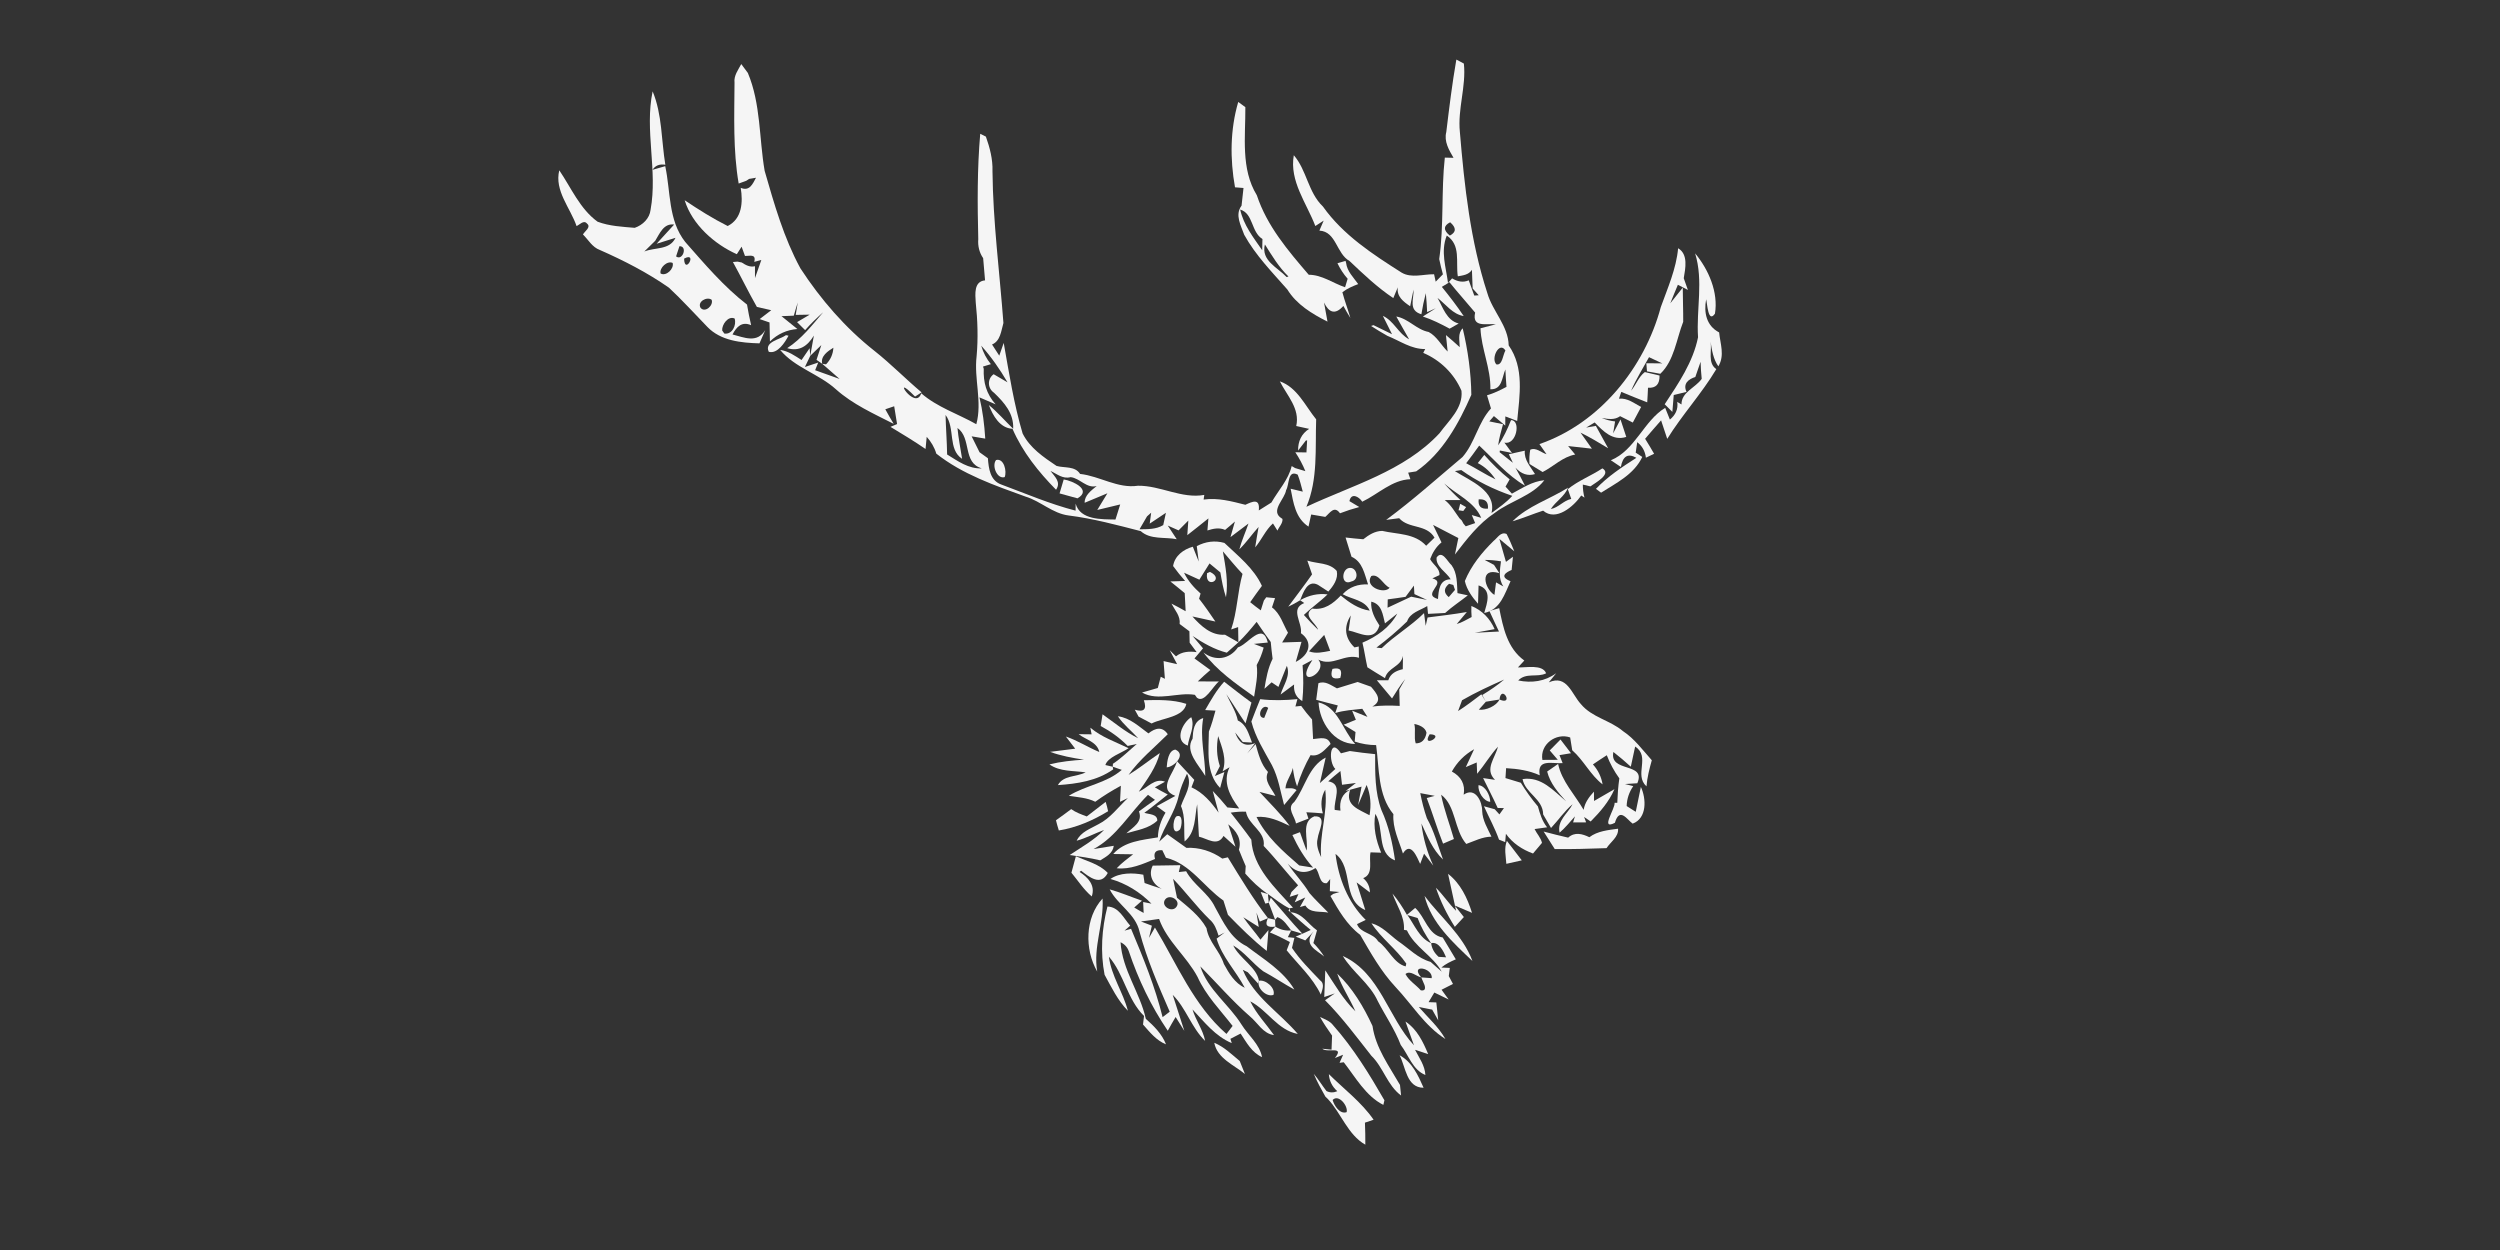 <?xml version="1.0" encoding="UTF-8" ?>
<!DOCTYPE svg PUBLIC "-//W3C//DTD SVG 1.1//EN" "http://www.w3.org/Graphics/SVG/1.1/DTD/svg11.dtd">
<svg width="512pt" height="256pt" viewBox="0 0 512 256" version="1.1" xmlns="http://www.w3.org/2000/svg">
<rect x="0" y="0" width="512" height="256" fill="#333333" stroke="none"/>
<g id="#ffffffff">
<path fill="#ffffff" opacity="0.95" d=" M 150.43 16.93 C 150.26 15.48 151.18 14.32 151.81 13.12 C 152.15 13.58 152.82 14.49 153.16 14.94 C 155.83 21.29 155.45 28.34 156.60 34.99 C 158.56 41.79 160.52 48.71 163.92 54.95 C 168.07 61.31 173.11 67.15 179.09 71.86 C 182.46 74.52 185.45 77.60 188.74 80.36 L 187.40 81.22 C 182.16 75.82 187.44 84.35 188.67 80.55 C 191.98 83.42 196.19 84.75 199.95 86.88 C 201.20 82.27 199.45 77.61 200.01 72.96 C 200.34 69.29 200.22 65.61 199.83 61.95 C 199.73 60.24 199.41 57.63 201.74 57.42 C 201.62 55.90 201.50 54.38 201.35 52.87 C 200.55 51.72 200.24 50.36 200.35 48.98 C 200.17 41.79 200.13 34.57 200.75 27.40 C 201.04 27.55 201.62 27.84 201.91 27.98 C 202.72 30.26 203.34 32.62 203.26 35.06 C 203.36 45.47 204.73 55.79 205.50 66.15 C 205.04 67.73 204.90 69.84 203.17 70.55 C 203.54 71.12 204.28 72.26 204.65 72.84 C 204.88 72.18 205.33 70.88 205.56 70.23 C 206.67 76.44 207.63 82.71 209.43 88.77 C 210.91 91.74 213.71 93.62 216.38 95.42 C 217.99 95.89 220.15 95.39 221.20 97.06 C 225.25 97.51 228.91 100.10 233.05 99.48 C 237.66 99.42 242.01 102.19 246.64 101.36 L 246.50 102.31 C 249.42 101.90 252.24 102.67 255.05 103.38 C 256.43 102.75 258.08 101.91 257.80 104.54 C 258.45 104.14 259.74 103.33 260.38 102.92 C 261.79 100.45 263.86 98.27 264.54 95.45 L 265.24 95.86 C 265.76 96.02 266.81 96.33 267.34 96.49 C 266.78 95.13 266.09 93.84 265.28 92.62 C 265.85 92.63 266.99 92.65 267.56 92.66 C 267.60 92.04 267.66 90.80 267.70 90.18 L 267.43 90.23 C 267.03 90.74 266.25 91.76 265.85 92.28 C 265.82 90.38 266.54 88.83 268.11 87.83 C 267.45 87.69 266.13 87.40 265.47 87.25 C 266.27 83.67 263.59 81.05 262.11 78.10 C 265.68 79.34 267.31 83.13 269.55 85.88 C 269.34 91.86 269.94 98.18 267.55 103.79 C 276.90 99.39 287.54 96.53 294.80 88.74 C 296.71 86.12 299.68 83.58 299.31 80.03 C 297.81 76.52 294.98 73.76 291.48 72.27 L 291.88 71.48 C 289.03 71.53 286.68 69.79 284.14 68.78 C 283.00 68.14 281.89 67.47 280.80 66.76 L 281.29 66.59 C 282.24 67.06 284.14 67.99 285.09 68.45 C 284.62 67.51 283.68 65.63 283.21 64.69 C 285.48 65.72 286.39 68.34 288.59 69.49 C 287.73 67.92 286.80 66.40 285.96 64.82 C 288.48 65.27 290.10 67.52 292.59 67.99 C 294.26 68.87 295.16 70.71 296.48 72.00 C 296.39 71.16 296.22 69.47 296.13 68.62 C 297.09 69.42 298.02 70.25 298.95 71.10 C 298.94 69.77 298.49 68.29 299.56 67.24 C 300.62 71.69 301.27 76.29 301.33 80.86 C 298.76 86.72 295.42 92.83 290.03 96.54 C 289.62 96.60 288.80 96.74 288.39 96.80 C 288.50 97.14 288.73 97.81 288.85 98.14 C 285.11 98.27 282.25 101.19 278.99 102.75 C 278.29 101.68 276.73 100.84 276.36 102.63 C 277.03 103.03 277.70 103.44 278.38 103.84 C 277.04 104.20 275.72 104.62 274.43 105.12 C 273.25 103.45 272.34 105.09 271.42 105.86 C 270.45 105.70 269.49 105.53 268.53 105.37 C 268.39 105.99 268.12 107.23 267.98 107.85 C 265.28 106.08 264.89 102.97 264.32 100.09 C 264.94 100.24 266.19 100.54 266.81 100.69 C 266.48 99.52 266.22 98.34 265.77 97.21 C 263.67 96.13 264.09 99.25 263.39 100.39 C 263.13 102.15 260.40 104.36 262.10 105.88 L 262.65 106.28 C 262.74 107.18 261.95 107.88 261.62 108.67 C 261.39 108.30 260.93 107.57 260.70 107.20 C 259.20 108.52 258.37 110.57 257.06 112.10 C 257.26 110.70 257.53 109.31 257.76 107.92 C 256.40 109.41 255.27 111.09 253.82 112.50 C 254.30 110.69 255.09 108.99 255.69 107.22 C 254.77 107.91 252.92 109.30 252.00 110.00 C 252.23 109.20 252.68 107.61 252.91 106.81 C 252.25 107.40 251.58 107.97 250.90 108.52 C 249.68 107.99 248.47 108.26 247.28 108.64 C 247.33 108.02 247.43 106.79 247.48 106.17 C 246.04 107.31 244.62 108.48 243.16 109.60 L 243.37 106.61 C 242.87 107.12 241.87 108.12 241.37 108.62 L 239.16 107.64 C 239.62 108.33 240.53 109.73 240.99 110.43 C 238.55 109.94 235.62 110.57 233.63 108.78 C 228.75 107.52 223.87 106.20 218.86 105.57 C 215.57 105.16 213.13 102.64 210.02 101.70 C 203.66 99.39 197.13 97.15 191.75 92.90 C 191.38 91.61 190.68 90.46 189.79 89.46 C 189.73 90.08 189.61 91.32 189.55 91.95 C 187.21 90.34 184.79 88.89 182.37 87.42 C 182.71 87.28 183.39 86.99 183.72 86.85 C 183.51 85.63 183.32 84.42 183.13 83.20 C 182.68 83.35 181.77 83.66 181.31 83.82 C 181.86 84.83 182.43 85.82 183.03 86.81 C 178.94 84.72 174.66 82.82 171.20 79.73 C 167.72 76.57 162.81 75.32 159.77 71.66 C 161.43 71.88 162.78 72.86 164.16 73.73 C 164.57 73.13 165.40 71.92 165.81 71.31 L 165.94 72.87 C 165.58 73.64 165.21 74.40 164.85 75.16 C 165.53 74.94 166.89 74.48 167.57 74.25 L 166.94 75.82 C 168.19 76.27 170.70 77.16 171.95 77.61 C 171.06 76.83 169.28 75.28 168.39 74.50 L 169.17 74.62 C 170.09 73.69 170.60 72.55 170.68 71.21 C 169.55 71.90 168.00 72.95 168.39 74.50 C 168.10 74.30 167.51 73.90 167.22 73.70 C 167.56 72.69 167.89 71.68 168.21 70.67 C 167.64 71.22 166.51 72.32 165.94 72.87 C 166.13 71.84 166.49 69.77 166.68 68.73 C 165.39 70.87 163.69 72.05 161.22 71.30 C 164.18 69.39 166.33 66.59 168.58 63.95 C 167.29 65.11 166.03 66.30 164.89 67.61 C 164.34 67.06 163.79 66.52 163.24 65.97 L 165.83 64.44 C 165.11 64.45 163.68 64.47 162.96 64.49 L 163.38 61.95 C 163.09 62.84 162.82 63.74 162.57 64.65 C 161.94 64.68 160.68 64.73 160.05 64.75 C 161.13 65.62 162.21 66.50 163.30 67.38 C 161.14 67.55 159.27 68.39 157.68 69.93 C 157.64 68.63 157.61 67.34 157.60 66.04 C 157.09 65.87 156.08 65.52 155.58 65.35 C 156.17 64.89 157.36 63.98 157.95 63.53 C 157.22 63.36 155.74 63.03 155.01 62.86 C 153.29 59.84 151.78 56.71 150.10 53.66 L 151.05 53.58 L 151.91 53.76 C 152.72 54.29 153.59 54.78 154.62 54.52 L 154.62 56.96 C 154.94 56.03 155.59 54.17 155.92 53.24 L 154.47 53.63 C 154.92 51.89 153.46 52.47 152.57 52.41 C 152.34 51.78 152.11 51.15 151.88 50.52 C 151.64 50.91 151.14 51.67 150.90 52.06 C 146.37 50.04 141.77 46.04 140.22 41.01 C 143.06 42.92 145.97 44.75 149.03 46.29 C 151.99 44.80 152.18 41.39 151.70 38.47 C 153.54 39.24 154.16 37.63 154.83 36.40 C 154.47 36.46 153.77 36.58 153.42 36.64 L 152.84 37.02 C 152.45 37.16 151.67 37.44 151.28 37.59 C 150.11 30.77 150.39 23.82 150.43 16.93 M 200.95 70.79 C 201.35 72.18 202.01 73.44 202.93 74.58 C 202.53 74.70 201.72 74.95 201.32 75.07 L 201.47 75.53 C 201.36 78.27 201.98 80.66 203.91 82.81 C 203.08 82.45 201.42 81.73 200.59 81.38 C 201.26 84.15 201.60 86.98 201.78 89.83 C 201.08 89.71 199.69 89.48 198.99 89.36 C 199.54 90.44 200.08 91.52 200.61 92.62 C 201.04 92.93 201.89 93.54 202.32 93.85 C 202.48 95.95 202.77 98.43 205.09 99.24 C 210.12 101.11 215.07 103.24 220.28 104.58 C 220.28 104.22 220.29 103.50 220.29 103.15 C 221.24 106.53 225.63 106.34 228.45 106.40 C 228.69 105.63 229.17 104.08 229.42 103.31 C 228.24 103.59 225.90 104.16 224.72 104.44 L 226.80 101.02 C 225.64 101.51 223.30 102.49 222.14 102.97 C 222.08 101.44 223.55 100.41 224.61 99.53 C 222.56 100.12 221.16 97.91 219.26 97.72 C 217.64 98.15 216.46 97.05 215.14 96.45 C 216.03 97.65 217.35 98.71 216.28 100.30 C 212.69 96.65 209.41 92.56 207.36 87.82 C 204.75 87.67 203.33 85.10 202.52 82.95 C 204.31 84.43 205.83 86.20 207.50 87.82 C 207.65 84.67 205.68 82.46 203.58 80.44 C 202.23 79.52 202.17 77.59 203.50 76.64 C 204.21 77.06 205.63 77.89 206.34 78.30 C 204.78 75.64 203.01 73.09 200.95 70.79 M 193.65 84.98 C 193.71 87.68 193.93 90.38 193.97 93.08 C 196.17 94.43 198.36 96.06 201.09 95.92 C 197.08 94.81 199.04 89.74 196.09 87.65 C 196.28 89.78 196.72 91.86 197.04 93.97 C 194.06 92.00 195.68 87.68 193.65 84.98 M 201.23 96.19 C 201.90 96.90 201.90 96.90 201.23 96.19 M 234.91 105.75 C 234.52 106.41 233.76 107.74 233.37 108.40 C 235.03 108.37 236.76 108.44 238.23 107.54 C 238.37 106.91 238.65 105.65 238.78 105.02 C 237.67 105.76 236.56 106.50 235.46 107.24 L 235.76 105.00 C 235.54 105.18 235.12 105.56 234.91 105.75 Z" />
<path fill="#ffffff" opacity="0.95" d=" M 298.26 12.20 L 299.80 13.02 C 300.30 17.70 298.50 22.30 298.98 27.01 C 299.91 38.12 301.13 49.35 304.60 60.01 C 305.67 63.76 308.89 66.71 308.98 70.74 C 312.20 75.35 311.22 80.98 310.72 86.21 C 310.11 85.98 308.90 85.52 308.29 85.28 L 308.28 87.16 C 307.70 86.68 306.53 85.70 305.95 85.21 C 305.72 85.48 305.25 86.03 305.01 86.30 C 305.71 86.45 307.12 86.74 307.82 86.88 C 307.45 88.31 307.00 89.73 306.82 91.20 C 307.94 89.61 308.73 87.84 309.46 86.04 C 311.56 86.06 310.56 91.27 308.09 90.64 L 309.65 92.76 C 309.03 92.64 307.79 92.38 307.17 92.26 L 307.12 92.61 C 308.03 93.31 308.94 94.04 309.84 94.78 C 309.63 94.34 309.21 93.46 309.01 93.02 L 312.28 92.30 C 312.10 94.19 313.46 95.59 314.37 97.09 C 312.90 97.54 311.56 97.09 310.36 95.77 C 311.05 96.98 311.69 98.21 312.31 99.46 C 308.71 97.36 305.98 94.08 302.94 91.26 C 302.07 92.48 301.19 93.69 300.27 94.87 C 302.30 95.92 304.22 97.18 306.27 98.17 C 305.35 96.78 304.15 95.60 302.65 94.84 C 303.09 94.29 303.53 93.73 303.98 93.17 C 305.58 94.97 307.29 96.67 309.18 98.17 L 308.33 99.66 C 308.66 100.02 309.31 100.74 309.64 101.10 C 311.76 99.97 313.80 98.58 316.28 98.35 C 313.82 101.57 309.37 102.56 306.16 105.02 C 302.81 107.23 300.39 110.43 297.97 113.56 C 298.15 112.72 298.49 111.03 298.67 110.19 C 297.37 109.52 294.79 108.17 293.49 107.50 L 295.22 111.08 C 294.11 111.98 293.38 113.20 292.89 114.51 C 293.44 115.60 294.93 116.41 294.80 117.78 C 294.44 117.95 293.71 118.28 293.35 118.45 C 296.53 119.33 291.01 121.71 294.50 122.68 C 294.64 120.91 294.76 118.66 297.10 118.64 C 296.26 117.18 293.98 116.05 294.22 114.17 C 295.37 112.57 296.42 115.01 297.28 115.75 C 298.48 117.41 298.37 119.54 298.49 121.47 L 300.61 121.93 C 299.07 123.15 297.42 124.22 295.96 125.54 C 295.09 125.59 293.34 125.67 292.46 125.72 C 292.42 125.32 292.34 124.52 292.30 124.12 C 290.83 125.02 288.78 125.46 288.17 127.27 C 286.19 129.19 284.09 130.97 281.89 132.63 C 282.16 132.65 282.70 132.71 282.97 132.74 C 285.68 130.12 288.97 128.22 291.64 125.57 C 291.73 126.22 291.90 127.52 291.98 128.17 L 292.37 126.46 C 295.06 126.12 297.74 125.80 300.41 125.34 C 299.71 126.15 299.02 126.97 298.34 127.80 C 299.43 127.50 300.38 126.87 301.39 126.37 C 301.32 125.61 301.32 124.85 301.34 124.10 C 303.57 125.02 305.15 126.68 306.10 128.85 C 304.74 129.09 303.38 129.34 302.03 129.59 C 303.68 129.52 305.34 129.42 306.99 129.34 C 306.34 127.93 305.66 126.54 305.03 125.13 L 307.04 124.55 C 307.84 128.53 308.67 132.74 312.18 135.28 C 311.86 135.63 311.20 136.33 310.88 136.68 C 312.62 136.76 315.89 136.00 316.65 137.89 C 314.87 138.81 312.53 137.68 310.93 139.36 C 313.70 139.93 316.42 139.56 318.71 137.87 L 317.19 139.75 C 320.93 138.08 321.87 142.15 323.77 144.20 C 326.02 146.93 329.75 147.50 332.39 149.74 C 334.75 151.30 336.42 153.61 338.29 155.70 C 337.80 157.45 337.34 159.23 337.20 161.05 C 334.58 158.66 338.09 155.01 334.88 152.89 C 334.65 153.92 334.21 155.99 333.99 157.02 C 332.83 155.96 331.64 154.96 330.42 154.00 C 329.51 158.32 337.23 156.02 335.32 160.41 C 334.69 160.45 333.42 160.53 332.79 160.57 C 333.21 160.68 334.06 160.89 334.49 161.00 C 333.65 162.22 333.18 163.60 333.14 165.08 C 333.76 165.47 334.38 165.86 335.00 166.26 C 335.26 164.98 335.79 162.43 336.05 161.16 C 337.17 163.55 337.34 167.59 334.37 168.68 C 333.25 167.90 331.71 165.19 330.73 168.51 C 327.61 170.11 330.82 165.63 330.67 164.42 L 331.22 164.42 C 331.28 162.75 331.40 161.07 331.64 159.41 C 330.58 157.95 329.72 156.35 329.07 154.67 C 328.11 155.28 327.17 155.91 326.23 156.55 C 327.29 157.73 327.95 159.09 328.21 160.64 C 325.71 158.72 324.36 155.73 321.99 153.65 C 321.89 153.00 321.67 151.68 321.57 151.03 C 318.68 150.01 315.34 152.45 315.88 155.63 C 316.67 155.62 318.25 155.62 319.04 155.61 L 317.39 153.69 C 318.12 152.94 318.85 152.19 319.59 151.45 C 320.12 152.15 321.20 153.56 321.74 154.26 C 321.15 154.36 319.97 154.56 319.38 154.65 L 320.03 156.29 C 317.95 156.46 314.72 155.29 315.34 158.78 C 313.16 157.79 310.81 157.45 308.45 157.32 C 308.42 157.83 308.35 158.85 308.32 159.35 C 309.37 159.66 310.42 159.98 311.47 160.31 C 312.51 162.01 313.67 163.63 314.96 165.15 C 315.39 166.66 315.82 168.18 316.85 169.43 C 316.21 169.52 314.92 169.70 314.28 169.79 C 314.74 170.75 315.56 171.56 315.80 172.62 C 315.34 173.17 314.42 174.26 313.96 174.80 C 311.75 173.99 309.79 172.70 308.41 170.76 L 308.26 172.46 C 307.95 172.34 307.32 172.09 307.00 171.96 C 306.15 169.60 304.94 167.40 303.91 165.12 L 306.12 165.73 L 307.08 166.79 C 307.38 166.35 307.70 165.92 308.01 165.49 L 306.73 165.48 C 305.79 163.40 304.72 161.39 303.74 159.35 L 306.18 159.71 C 303.95 157.55 306.24 155.22 306.78 152.92 C 305.20 154.65 304.02 156.68 302.52 158.47 L 302.43 156.15 C 301.87 156.38 300.76 156.86 300.20 157.10 L 301.90 153.44 C 299.94 154.55 298.42 156.08 297.34 158.01 C 299.22 159.02 300.13 160.61 299.76 162.75 C 302.16 161.07 303.58 164.23 303.55 166.10 C 303.62 168.01 304.66 169.67 305.45 171.35 C 303.60 171.37 301.99 172.24 300.29 172.84 C 297.76 169.92 298.22 165.06 295.14 162.75 C 295.74 165.85 296.91 168.80 297.76 171.83 C 297.02 172.15 296.28 172.47 295.54 172.78 C 294.33 169.71 293.38 166.53 292.20 163.44 C 292.61 163.33 293.43 163.10 293.84 162.99 C 293.10 162.85 291.61 162.57 290.87 162.43 C 291.20 164.16 291.64 165.88 292.22 167.56 C 293.71 170.21 294.48 173.19 295.53 176.03 C 293.38 174.00 292.31 171.26 291.10 168.64 C 291.45 171.62 292.28 174.54 293.53 177.27 C 293.06 176.66 292.12 175.44 291.65 174.83 C 291.45 175.35 291.05 176.40 290.85 176.93 C 290.25 175.68 288.95 172.15 287.32 174.80 C 286.50 172.16 285.17 169.58 285.37 166.74 C 282.14 162.84 282.49 157.36 281.83 152.60 C 280.33 152.59 278.86 152.35 277.44 151.87 C 277.48 151.38 277.57 150.41 277.61 149.92 C 277.00 149.54 275.79 148.79 275.18 148.42 C 275.81 148.17 277.06 147.66 277.68 147.41 L 276.91 145.54 C 277.70 145.86 279.27 146.50 280.06 146.82 C 279.79 146.40 279.26 145.57 279.00 145.16 C 277.14 145.38 275.26 145.46 273.46 146.03 L 273.98 144.47 C 272.50 144.12 271.04 143.70 269.56 143.32 C 269.67 142.47 269.90 140.78 270.01 139.93 C 271.41 139.35 272.63 140.39 273.81 140.98 C 275.22 140.55 276.64 140.12 278.05 139.67 C 278.73 139.91 280.10 140.40 280.78 140.64 C 281.97 142.03 283.22 143.51 281.05 144.70 C 282.91 144.45 284.79 144.47 286.66 144.57 C 286.63 143.45 286.60 142.33 286.57 141.21 C 286.88 140.67 287.49 139.59 287.80 139.05 C 286.80 140.31 285.93 141.67 285.09 143.04 C 284.31 142.11 282.76 140.25 281.98 139.32 C 282.56 139.32 283.73 139.32 284.32 139.32 C 284.77 137.92 285.95 137.36 287.29 137.05 C 287.30 136.14 287.31 135.23 287.33 134.32 C 286.90 136.59 284.23 136.68 283.64 138.88 C 282.43 138.14 281.21 137.43 280.04 136.66 C 279.66 134.99 279.43 133.29 279.03 131.62 C 281.93 130.40 284.66 128.49 286.17 125.66 C 285.54 126.16 284.27 127.17 283.64 127.67 C 283.18 125.88 283.02 123.72 280.83 123.22 C 280.68 125.02 281.56 126.65 282.51 128.10 C 281.47 131.62 278.37 129.53 276.19 129.12 C 276.31 128.35 276.53 126.81 276.64 126.04 C 275.16 128.36 275.39 130.67 277.40 132.59 L 278.27 132.40 C 278.28 132.97 278.30 134.13 278.31 134.71 C 275.38 133.79 272.88 136.58 269.99 135.09 C 272.28 137.96 264.64 141.38 268.78 135.16 C 268.27 135.43 267.27 135.97 266.77 136.24 C 266.96 138.68 266.97 141.14 266.71 143.58 C 265.46 142.85 264.90 141.72 265.03 140.18 C 264.11 140.88 263.19 141.57 262.26 142.24 C 262.82 140.31 264.36 138.47 263.55 136.36 C 263.12 137.44 262.25 139.60 261.82 140.68 C 261.47 140.45 260.78 139.97 260.43 139.74 C 260.06 140.07 259.33 140.73 258.96 141.06 C 259.29 138.95 259.67 136.84 260.63 134.92 C 260.48 133.78 260.35 132.63 260.25 131.48 C 259.25 130.13 258.30 128.75 257.36 127.36 C 256.18 128.82 254.97 130.25 253.62 131.55 C 253.61 130.77 253.58 129.21 253.57 128.43 L 252.14 128.91 C 253.41 125.23 253.41 121.28 254.47 117.54 C 253.06 116.06 251.77 114.46 250.44 112.91 C 250.98 116.01 251.59 119.16 251.08 122.32 C 250.53 120.67 250.22 118.94 249.93 117.23 C 249.18 116.61 248.44 116.00 247.71 115.39 C 247.00 116.50 246.32 117.61 245.63 118.72 C 244.85 118.36 243.28 117.65 242.49 117.29 C 243.29 118.96 244.51 120.34 245.88 121.56 C 245.80 121.83 245.65 122.36 245.57 122.62 C 246.75 124.13 247.84 125.70 248.91 127.29 C 247.73 127.03 245.38 126.51 244.20 126.25 C 245.98 128.23 248.06 130.20 250.88 129.99 C 251.79 130.50 252.71 131.02 253.62 131.55 C 252.83 132.26 252.04 132.97 251.25 133.67 C 248.70 133.02 246.42 131.70 244.25 130.25 C 244.78 130.88 245.85 132.15 246.38 132.78 C 245.80 133.47 245.21 134.16 244.63 134.85 C 245.44 135.44 247.07 136.63 247.88 137.22 C 247.00 137.98 246.13 138.73 245.31 139.55 C 246.74 139.54 248.19 139.55 249.63 139.57 C 248.38 140.54 246.66 144.13 245.13 142.89 L 244.71 142.30 C 241.21 141.70 237.20 143.70 233.89 141.83 C 234.70 141.60 236.31 141.13 237.12 140.90 C 237.27 140.32 237.57 139.17 237.72 138.60 L 238.57 139.02 C 238.50 138.11 238.37 136.30 238.30 135.39 L 241.07 136.02 C 240.69 135.31 239.94 133.88 239.56 133.17 C 239.88 133.48 240.52 134.11 240.84 134.42 C 242.05 133.43 243.59 133.35 245.08 133.56 L 243.64 131.62 C 243.63 131.04 243.60 129.87 243.59 129.29 C 242.92 128.79 242.26 128.29 241.59 127.79 C 241.79 126.16 240.61 124.96 239.91 123.62 C 240.89 124.11 241.87 124.63 242.82 125.18 C 242.75 123.95 242.69 122.71 242.63 121.47 C 241.67 120.65 240.67 119.88 239.69 119.08 C 240.45 119.05 241.96 119.00 242.71 118.98 C 241.84 118.00 241.02 116.98 240.25 115.92 C 240.59 113.83 242.36 112.51 244.29 111.97 C 244.69 112.98 245.09 113.99 245.50 115.01 C 245.40 114.22 245.20 112.64 245.10 111.85 C 246.89 110.90 248.81 110.64 250.76 111.19 C 253.56 113.86 256.81 116.40 258.44 119.99 C 257.62 121.09 256.82 122.20 256.04 123.33 C 256.74 123.90 257.46 124.47 258.21 125.00 C 258.36 124.50 258.68 123.50 258.84 123.00 L 259.33 122.32 L 261.13 122.50 C 260.97 122.97 260.66 123.92 260.50 124.39 C 262.22 125.68 262.75 127.80 263.78 129.58 C 263.48 130.08 262.88 131.08 262.58 131.58 C 263.57 131.55 265.56 131.48 266.55 131.45 C 266.26 132.48 265.66 134.53 265.37 135.56 C 268.32 134.07 268.89 131.42 266.43 129.68 C 266.74 127.45 264.12 124.71 267.11 123.50 L 266.27 122.93 C 268.07 121.89 269.93 121.49 271.88 121.73 C 270.35 123.24 268.57 124.45 267.03 125.94 C 267.95 126.99 268.94 127.99 269.95 128.98 C 269.50 127.55 266.66 126.03 268.76 124.64 C 271.22 124.99 273.00 123.64 274.59 121.97 C 276.33 123.40 278.23 124.73 280.52 125.06 C 279.55 122.86 276.82 122.76 274.98 121.70 C 276.35 120.20 278.16 119.59 280.18 119.69 C 279.45 117.56 279.07 115.05 276.79 114.02 C 276.39 112.70 275.98 111.39 275.57 110.08 C 276.77 110.22 277.98 110.34 279.20 110.44 C 280.33 109.55 281.59 108.74 283.09 108.73 C 286.19 109.45 289.74 109.19 292.08 111.77 C 292.64 111.21 293.21 110.66 293.79 110.11 C 292.13 107.29 288.53 108.36 286.55 106.13 C 285.89 106.22 284.55 106.38 283.89 106.47 C 289.33 102.45 294.36 97.95 299.53 93.59 C 302.09 90.65 302.71 86.53 305.35 83.65 C 305.07 82.75 304.80 81.85 304.54 80.96 C 305.94 80.55 307.25 79.91 308.53 79.23 C 308.43 78.04 308.36 76.85 308.30 75.66 C 307.59 77.33 307.64 79.83 305.23 79.72 C 305.33 75.43 303.37 71.47 303.20 67.23 C 303.99 67.03 305.56 66.62 306.35 66.42 C 304.44 66.20 301.40 67.19 302.11 64.02 C 300.38 61.93 298.55 59.92 296.85 57.80 C 296.33 58.11 295.81 58.43 295.29 58.75 C 296.86 60.69 298.38 62.66 299.77 64.73 C 297.48 64.35 296.13 62.34 294.40 61.01 C 295.53 62.96 296.23 65.60 298.74 66.26 C 298.12 66.61 297.49 66.96 296.88 67.31 C 295.11 66.35 293.31 65.45 291.40 64.82 C 292.28 64.25 293.18 63.70 294.06 63.12 L 292.28 63.92 C 292.21 62.62 292.15 61.33 292.01 60.04 C 291.63 61.47 291.33 62.91 291.10 64.36 C 288.34 63.56 289.61 61.17 289.49 59.31 C 289.32 60.16 288.97 61.87 288.80 62.72 C 287.40 61.77 286.00 60.73 286.27 58.83 C 286.04 59.38 285.58 60.49 285.35 61.05 C 282.07 58.86 279.23 56.15 276.39 53.46 C 273.65 51.92 273.69 47.42 270.21 47.23 C 270.43 46.72 270.87 45.69 271.09 45.18 C 270.67 45.46 269.81 46.01 269.38 46.29 C 267.59 41.59 264.04 37.09 264.97 31.79 C 267.64 34.86 267.89 39.40 270.93 42.29 C 275.07 48.13 281.11 52.06 287.05 55.83 C 289.05 57.02 291.52 56.14 293.70 56.17 L 294.03 57.69 C 294.52 57.19 295.01 56.68 295.51 56.18 C 295.22 55.15 294.97 54.11 294.75 53.06 C 295.74 46.18 295.14 39.12 295.90 32.28 L 297.68 32.32 C 296.75 30.72 295.70 28.97 296.20 27.04 C 296.80 22.09 297.40 17.13 298.26 12.20 M 296.93 48.25 C 298.26 47.55 298.28 46.64 296.99 45.52 C 295.59 46.24 295.57 47.15 296.93 48.25 M 296.30 48.24 C 294.99 51.53 296.14 54.67 296.55 57.95 L 297.39 57.01 C 298.47 57.66 299.63 57.93 300.80 57.41 C 301.19 58.44 301.57 59.48 301.93 60.53 C 302.16 60.52 302.62 60.49 302.85 60.47 C 302.54 60.12 301.91 59.43 301.60 59.08 C 301.55 57.81 301.50 56.53 301.45 55.26 C 300.79 56.29 299.64 56.39 298.56 56.59 C 298.11 53.62 299.23 50.22 296.30 48.24 M 306.46 74.63 C 307.70 74.89 307.80 72.61 308.31 71.79 C 307.10 69.78 305.24 73.40 306.46 74.63 M 297.96 96.48 C 301.07 98.48 306.55 100.53 305.46 105.06 C 306.94 103.98 308.48 102.93 309.72 101.55 C 306.01 100.29 302.46 98.56 299.27 96.27 C 298.94 96.33 298.28 96.43 297.96 96.48 M 295.76 99.00 C 296.81 100.20 297.93 101.34 299.12 102.42 C 298.04 102.41 296.96 102.41 295.88 102.41 C 297.18 103.40 297.94 104.84 298.89 106.13 L 299.37 106.60 L 299.72 107.25 L 300.19 107.79 L 302.11 107.13 L 301.42 105.48 L 303.35 106.06 C 301.99 102.80 298.30 101.30 295.76 99.00 M 302.83 102.27 C 302.67 103.67 303.31 104.30 304.73 104.17 C 304.85 102.79 304.22 102.16 302.83 102.27 M 280.84 117.97 C 279.34 120.18 283.51 121.77 284.60 120.37 C 283.27 119.80 282.37 117.40 280.84 117.97 M 287.86 122.23 C 286.64 122.42 285.42 122.60 284.21 122.75 C 284.20 123.18 284.18 124.03 284.17 124.46 C 285.78 123.72 287.40 122.97 289.01 122.20 C 289.82 122.37 291.45 122.70 292.26 122.87 C 291.62 122.57 290.32 121.97 289.67 121.67 C 289.64 121.24 289.59 120.36 289.57 119.93 C 288.99 120.69 288.42 121.46 287.86 122.23 M 296.70 122.29 C 297.02 121.92 297.66 121.18 297.98 120.81 L 297.64 119.80 L 296.77 119.56 C 295.65 120.48 295.63 121.39 296.70 122.29 M 268.08 133.39 C 269.50 133.95 270.97 133.56 272.42 133.29 C 272.01 132.21 271.59 131.11 271.20 130.03 C 270.42 130.87 268.86 132.55 268.08 133.39 M 299.43 143.41 C 299.23 143.96 298.81 145.08 298.61 145.63 C 300.26 144.58 301.82 143.38 303.38 142.20 L 304.31 143.71 L 303.57 142.34 C 305.13 141.38 306.66 140.37 308.06 139.17 C 305.13 140.46 302.21 141.81 299.43 143.41 M 307.09 143.26 C 310.17 144.61 307.50 140.01 307.09 143.26 M 304.31 143.71 C 303.95 144.12 303.22 144.93 302.86 145.34 C 304.31 145.54 306.49 144.57 307.09 143.26 C 306.40 143.37 305.01 143.60 304.31 143.71 M 289.65 148.27 C 289.98 149.58 289.53 150.96 289.94 152.24 C 291.16 152.25 291.90 151.52 292.15 150.07 C 291.93 148.96 290.59 148.44 289.65 148.27 M 292.79 150.38 C 290.94 153.40 296.22 150.44 292.79 150.38 Z" />
<path fill="#ffffff" opacity="0.95" d=" M 133.66 18.71 C 135.63 23.45 135.43 28.74 136.26 33.74 C 135.07 33.55 134.20 33.89 133.64 34.78 C 134.29 34.59 135.59 34.22 136.24 34.03 C 137.37 39.27 136.82 45.10 140.34 49.56 C 144.31 54.06 148.22 58.70 152.99 62.38 C 153.24 63.79 153.49 65.20 153.83 66.60 C 151.94 65.77 150.85 66.92 150.02 68.50 C 152.42 69.11 155.03 70.37 156.73 67.60 C 156.34 68.51 155.94 69.41 155.54 70.32 C 151.79 70.21 147.63 69.81 144.88 66.96 C 142.26 64.27 139.74 61.47 137.00 58.92 C 132.59 55.83 127.76 53.36 122.84 51.19 C 121.30 50.64 120.49 49.10 119.39 48.02 C 119.72 47.37 121.14 46.53 120.22 45.79 C 119.56 44.98 118.72 46.02 118.08 46.30 C 116.80 42.57 113.51 39.05 114.54 34.88 C 116.99 38.48 118.76 42.78 122.39 45.41 C 124.81 46.32 127.44 46.44 129.99 46.66 C 131.62 46.10 133.05 44.74 133.24 42.95 C 134.71 34.94 131.98 26.69 133.66 18.71 M 134.19 49.31 C 133.45 50.05 132.70 50.78 131.95 51.51 C 134.19 50.60 137.11 51.27 138.35 48.70 C 137.38 49.00 135.44 49.61 134.47 49.92 C 135.37 48.93 137.16 46.97 138.06 45.99 C 135.91 45.68 135.11 47.83 134.19 49.31 M 138.46 52.51 C 139.79 53.53 140.90 50.39 139.15 50.42 C 138.98 50.94 138.63 51.98 138.46 52.51 M 140.10 52.97 C 140.21 56.46 142.97 51.41 140.10 52.97 M 135.29 56.01 C 136.44 56.66 138.09 55.03 137.76 53.85 C 136.67 53.31 134.99 54.86 135.29 56.01 M 143.47 63.04 C 144.41 64.16 146.19 62.52 145.74 61.39 C 144.79 60.67 142.76 61.77 143.47 63.04 M 147.90 67.68 L 148.34 68.31 C 149.96 68.57 150.89 66.55 150.45 65.23 C 149.13 64.62 147.82 66.47 147.90 67.68 Z" />
<path fill="#ffffff" opacity="0.95" d=" M 253.59 20.88 C 253.96 21.14 254.69 21.68 255.05 21.95 C 255.09 27.99 254.08 34.57 257.40 39.99 C 259.49 46.30 263.78 51.32 268.03 56.27 C 270.73 56.27 273.00 58.00 275.47 58.83 C 275.65 58.25 275.82 57.67 276.00 57.09 C 275.15 56.13 274.46 55.06 273.91 53.91 C 274.32 53.79 275.15 53.55 275.57 53.43 L 275.68 53.84 C 275.89 55.59 277.19 56.81 278.16 58.18 C 277.02 58.62 275.89 59.09 274.92 59.85 C 275.38 61.63 276.06 63.35 276.56 65.12 C 276.05 64.31 275.57 63.49 275.12 62.65 C 273.45 64.56 272.13 64.01 271.16 61.95 C 271.34 62.93 271.69 64.89 271.87 65.87 C 268.71 64.27 265.55 62.38 263.65 59.29 C 260.52 55.72 257.12 52.27 254.82 48.09 C 254.15 46.18 252.85 44.01 254.27 42.12 C 254.39 40.91 254.53 39.71 254.67 38.50 C 254.24 38.47 253.37 38.40 252.93 38.36 C 251.89 32.57 251.93 26.56 253.59 20.88 M 253.99 42.92 C 254.67 46.08 256.71 48.66 258.50 51.25 C 258.51 50.68 258.54 49.53 258.55 48.95 C 256.19 47.50 256.71 43.71 253.99 42.92 M 259.05 50.06 C 258.21 53.38 261.64 54.75 263.50 56.74 L 263.88 56.63 C 261.90 54.72 260.50 52.36 259.05 50.06 Z" />
<path fill="#ffffff" opacity="0.95" d=" M 343.68 50.84 C 345.79 52.10 345.17 54.94 344.83 56.98 C 345.04 57.58 345.47 58.78 345.68 59.38 L 343.63 58.32 C 343.12 59.59 342.56 60.84 342.07 62.12 C 342.71 61.32 343.99 59.71 344.63 58.90 C 344.63 61.24 344.74 63.57 344.72 65.90 C 343.33 69.46 342.87 73.89 340.03 76.55 C 339.34 76.43 337.98 76.18 337.30 76.05 L 337.17 74.39 C 337.99 74.40 339.61 74.42 340.43 74.42 C 339.53 73.98 338.62 73.57 337.72 73.15 C 336.47 75.43 335.07 77.63 334.05 80.02 C 335.06 78.80 335.58 77.18 336.86 76.20 C 337.62 76.37 339.12 76.73 339.87 76.91 C 339.92 78.68 339.14 79.52 337.51 79.41 C 337.48 80.41 337.41 81.40 337.35 82.40 C 335.57 81.70 333.80 81.00 332.04 80.26 C 331.92 80.61 331.68 81.31 331.56 81.65 C 333.31 81.47 334.66 82.59 336.10 83.35 C 335.53 84.42 334.95 85.48 334.40 86.54 C 333.53 86.10 332.66 85.66 331.80 85.23 C 330.67 86.06 329.31 85.83 328.03 85.59 C 328.91 85.97 329.82 86.21 330.77 86.31 L 330.37 88.76 C 330.88 87.81 331.38 86.85 331.88 85.90 C 332.18 86.79 332.77 88.59 333.06 89.48 C 330.30 90.37 328.34 88.32 326.59 86.52 C 326.16 86.78 325.28 87.30 324.84 87.57 C 325.34 87.48 326.33 87.31 326.83 87.22 C 327.46 88.36 328.72 90.65 329.35 91.80 C 327.48 90.67 325.64 89.55 323.69 88.60 C 324.27 89.42 325.44 91.07 326.02 91.89 C 324.39 91.72 322.77 91.54 321.15 91.35 C 321.51 91.79 322.24 92.66 322.60 93.09 C 320.03 93.56 318.18 95.53 315.93 96.67 C 315.25 96.26 313.91 95.44 313.24 95.03 C 313.17 94.04 313.22 93.07 313.39 92.11 C 314.56 91.55 315.65 92.71 316.73 93.02 C 316.24 92.33 315.75 91.64 315.27 90.95 C 327.61 86.71 336.81 75.30 340.13 62.90 C 341.55 58.95 343.29 55.08 343.68 50.84 Z" />
<path fill="#ffffff" opacity="0.95" d=" M 347.16 51.89 C 349.93 55.22 351.95 59.88 351.22 64.24 C 349.81 66.26 349.66 62.21 349.42 61.29 C 348.91 64.01 349.46 66.72 352.08 68.08 C 352.30 70.40 353.27 72.79 351.92 75.02 C 350.86 73.53 350.60 71.71 350.32 69.95 C 350.65 71.82 349.66 74.35 351.50 75.60 C 348.51 80.61 344.52 84.92 341.45 89.88 C 341.14 88.93 340.50 87.04 340.19 86.09 C 339.08 87.33 338.00 88.60 336.92 89.86 C 337.55 90.87 338.17 91.89 338.76 92.93 L 337.08 93.74 C 336.92 92.40 336.33 91.34 335.30 90.56 C 335.22 91.10 335.07 92.17 334.99 92.70 L 336.34 93.58 C 334.66 97.14 331.05 98.90 327.90 100.90 L 326.85 100.12 C 329.26 97.57 332.20 95.65 335.13 93.76 C 333.41 92.78 332.35 93.40 331.95 95.63 C 331.27 95.17 330.58 94.72 329.90 94.26 C 334.83 92.27 336.69 86.13 341.03 83.53 C 341.27 84.13 341.75 85.33 341.99 85.93 C 343.11 85.02 343.73 83.82 343.50 82.31 L 344.37 82.83 C 344.33 80.29 347.22 79.43 348.51 77.59 C 348.38 76.42 348.32 75.25 348.28 74.09 C 347.93 75.13 347.57 76.17 347.20 77.21 C 345.88 77.62 344.59 78.52 345.40 80.26 C 344.75 80.42 343.44 80.74 342.78 80.90 C 342.71 81.77 342.57 83.50 342.50 84.36 L 340.93 82.79 C 343.74 78.54 346.75 74.13 347.76 69.07 C 347.38 63.32 348.90 57.53 347.16 51.89 Z" />
<path fill="#ffffff" opacity="0.95" d=" M 161.49 68.75 C 161.94 68.22 161.94 68.22 161.49 68.75 Z" />
<path fill="#ffffff" opacity="0.95" d=" M 160.97 68.64 L 161.49 68.75 C 160.78 70.10 159.23 72.55 157.45 72.05 C 156.44 69.98 159.80 69.53 160.97 68.64 Z" />
<path fill="#ffffff" opacity="0.95" d=" M 204.00 94.21 C 205.63 93.79 206.24 96.55 205.76 97.71 C 204.19 98.20 203.06 95.34 204.00 94.21 Z" />
<path fill="#ffffff" opacity="0.95" d=" M 328.17 95.92 C 330.14 97.07 326.73 98.87 325.71 99.61 C 325.32 99.52 324.55 99.33 324.16 99.24 C 324.16 100.14 324.27 101.03 324.50 101.91 L 323.84 101.48 C 322.27 103.73 318.67 106.86 316.03 104.58 C 313.92 105.26 311.89 106.14 309.77 106.76 C 312.92 103.60 317.41 102.24 321.14 99.87 C 320.42 101.70 318.63 102.65 317.61 104.25 C 319.20 103.95 320.21 102.51 321.79 102.18 C 321.55 101.51 321.32 100.85 321.09 100.18 C 323.23 98.42 325.86 97.46 328.17 95.92 Z" />
<path fill="#ffffff" opacity="0.95" d=" M 217.85 98.19 C 219.65 98.46 223.71 100.31 220.67 102.06 C 219.75 101.81 217.92 101.30 217.00 101.05 C 217.27 100.09 217.56 99.14 217.85 98.19 Z" />
<path fill="#ffffff" opacity="0.95" d=" M 299.05 103.18 C 299.35 103.35 299.96 103.69 300.26 103.86 L 299.68 104.65 L 298.71 104.50 C 298.80 104.17 298.96 103.51 299.05 103.18 Z" />
<path fill="#ffffff" opacity="0.95" d=" M 305.90 110.77 C 306.70 110.16 307.35 108.83 308.55 109.36 C 309.15 110.50 309.63 111.71 310.13 112.91 C 309.36 112.27 307.83 111.00 307.07 110.36 C 307.41 111.54 308.08 113.89 308.42 115.07 C 308.78 114.81 309.49 114.28 309.85 114.02 C 309.78 114.70 309.65 116.06 309.58 116.73 C 308.53 117.16 306.93 118.08 309.36 119.03 C 308.14 121.66 307.29 124.85 303.97 125.54 C 304.55 123.48 305.62 120.80 302.81 119.89 C 302.78 120.83 302.73 122.71 302.70 123.65 C 301.51 122.29 300.40 120.79 300.00 119.00 C 301.28 115.86 303.49 113.14 305.90 110.77 M 304.06 114.67 C 304.54 114.92 305.49 115.43 305.97 115.69 L 307.07 117.39 C 302.91 116.08 303.97 120.57 306.06 121.84 C 306.14 121.19 306.31 119.91 306.39 119.27 L 307.90 120.11 C 306.82 118.53 307.19 116.72 307.40 114.96 C 306.28 114.77 305.18 114.67 304.06 114.67 Z" />
<path fill="#ffffff" opacity="0.95" d=" M 267.74 114.81 C 269.75 115.49 272.24 115.17 273.77 116.93 C 274.11 118.54 273.07 120.02 272.04 121.15 C 271.51 120.80 270.44 120.11 269.91 119.77 C 267.75 118.63 266.85 121.48 266.27 122.93 C 265.48 123.42 264.67 123.86 263.83 124.25 C 265.46 122.05 267.14 119.88 268.71 117.63 C 268.46 116.92 267.98 115.52 267.74 114.81 Z" />
<path fill="#ffffff" opacity="0.95" d=" M 276.07 116.38 C 277.81 115.78 278.62 118.74 276.74 119.09 C 274.77 120.01 274.65 116.98 276.07 116.38 Z" />
<path fill="#ffffff" opacity="0.95" d=" M 247.21 117.38 L 247.80 117.13 C 251.03 118.66 246.68 120.81 247.21 117.38 Z" />
<path fill="#ffffff" opacity="0.95" d=" M 253.53 132.58 C 255.61 131.98 258.56 127.21 259.65 131.59 L 256.79 131.87 C 257.29 132.06 258.30 132.44 258.80 132.63 C 258.47 133.87 257.99 135.07 257.37 136.20 C 257.67 138.38 257.16 140.53 256.84 142.68 C 253.11 140.03 249.19 137.33 246.46 133.62 C 248.88 135.51 251.85 135.02 253.53 132.58 Z" />
<path fill="#ffffff" opacity="0.95" d=" M 272.89 136.99 C 274.45 136.63 274.98 137.24 274.49 138.84 C 272.88 139.23 272.35 138.61 272.89 136.99 Z" />
<path fill="#ffffff" opacity="0.95" d=" M 246.82 145.42 C 247.99 143.41 249.12 141.34 250.71 139.62 C 252.57 141.04 254.39 142.52 256.30 143.88 C 255.99 144.95 255.39 147.07 255.09 148.13 C 253.73 146.16 252.49 144.12 251.14 142.15 C 251.96 143.94 253.09 145.61 253.51 147.56 C 255.32 148.39 255.73 150.38 256.42 152.08 C 255.94 152.05 254.99 152.00 254.51 151.97 C 254.12 151.48 253.35 150.51 252.96 150.02 C 253.61 151.82 254.68 153.18 257.06 152.19 L 255.42 154.31 C 255.98 153.67 256.56 153.03 257.15 152.40 C 257.72 154.41 258.23 156.51 259.68 158.10 C 258.79 159.98 260.44 161.44 261.21 163.01 C 260.39 162.80 258.75 162.38 257.94 162.18 C 260.03 164.47 262.28 166.62 264.12 169.14 C 261.97 168.12 259.78 167.09 257.33 167.31 C 259.31 171.36 262.74 174.34 266.08 177.24 C 266.80 177.35 268.22 177.58 268.93 177.69 C 267.13 175.72 265.80 173.41 264.68 171.02 C 265.06 170.87 265.84 170.58 266.23 170.43 C 266.67 171.69 267.11 172.95 267.59 174.20 C 268.00 171.90 266.35 168.32 269.17 167.19 C 271.96 167.03 270.00 170.16 269.85 171.75 C 269.50 173.05 270.04 174.38 270.57 175.55 C 270.16 170.89 271.98 166.43 271.41 161.73 C 270.53 163.21 270.44 164.90 270.92 166.58 C 269.79 166.48 268.66 166.40 267.54 166.35 L 267.97 167.65 C 267.33 167.90 266.05 168.40 265.41 168.65 C 265.23 167.21 263.40 165.52 265.06 164.25 C 267.31 161.26 267.96 156.99 271.50 155.15 C 271.20 156.45 270.60 159.07 270.31 160.38 C 271.37 159.42 272.43 158.45 273.48 157.48 C 272.03 156.17 272.26 150.70 274.63 154.28 C 275.08 154.16 275.99 153.93 276.45 153.81 C 278.16 154.08 279.89 154.27 281.63 154.45 C 281.62 158.30 281.56 162.24 282.92 165.91 C 284.41 169.15 285.20 172.68 285.70 176.20 C 281.86 174.74 283.56 169.56 281.66 166.67 C 281.19 169.42 281.80 172.10 282.86 174.63 C 282.31 174.61 281.23 174.57 280.69 174.56 C 280.28 176.28 281.39 179.02 279.18 179.84 C 280.09 180.62 280.55 181.60 280.55 182.77 C 279.87 182.25 278.51 181.23 277.83 180.71 C 278.41 182.61 279.04 184.47 279.61 186.38 C 274.75 184.29 277.25 177.72 273.51 174.88 C 274.12 179.88 276.06 184.83 279.70 188.40 C 279.25 188.62 278.36 189.05 277.92 189.26 C 278.57 191.12 281.22 191.04 282.23 192.77 C 284.31 194.21 285.43 197.31 287.88 197.92 L 288.01 197.35 C 285.97 194.35 282.86 192.16 280.87 189.08 C 283.07 189.67 284.57 191.44 286.34 192.75 C 288.51 194.22 290.38 196.27 292.98 196.99 C 293.72 197.67 294.49 198.34 295.26 199.00 C 293.46 195.73 289.74 193.99 288.14 190.54 L 287.53 190.43 C 287.71 187.71 286.04 185.45 285.18 183.00 C 286.31 184.35 287.27 185.82 288.14 187.36 C 288.70 186.88 289.26 186.41 289.83 185.94 C 291.89 187.80 292.43 191.48 295.47 192.00 C 296.36 193.49 297.24 194.99 298.15 196.47 C 297.10 196.92 296.06 197.41 295.19 198.15 L 296.92 198.23 L 296.71 199.90 C 296.93 200.30 297.35 201.11 297.57 201.51 C 296.78 201.90 296.00 202.30 295.23 202.70 C 295.59 203.20 296.32 204.20 296.68 204.70 C 295.95 204.34 294.48 203.63 293.75 203.27 C 293.35 203.92 292.96 204.58 292.57 205.24 L 294.16 205.30 C 294.29 206.52 294.42 207.74 294.55 208.97 C 294.13 208.23 293.72 207.50 293.31 206.77 C 292.63 206.64 291.26 206.38 290.58 206.24 C 292.43 208.39 294.60 210.30 296.02 212.79 C 291.77 210.09 289.17 205.70 285.79 202.12 C 282.84 198.96 280.72 195.17 278.57 191.46 C 275.84 189.41 274.13 186.42 272.47 183.50 L 273.05 183.07 C 273.37 182.97 274.01 182.77 274.33 182.68 L 272.35 182.51 C 272.36 181.89 272.40 180.65 272.42 180.02 L 272.09 180.45 L 271.74 180.87 C 270.11 181.13 270.30 178.57 269.40 177.78 C 267.39 179.11 265.38 178.76 263.70 176.84 C 265.07 178.93 266.87 180.73 268.16 182.88 C 269.36 184.29 270.74 185.55 272.03 186.90 C 270.42 186.57 268.34 187.09 267.34 185.45 L 266.22 185.77 L 267.32 183.80 L 265.16 184.79 L 265.92 183.11 L 264.13 183.67 C 264.22 183.42 264.40 182.94 264.49 182.69 C 264.83 182.35 265.51 181.66 265.85 181.31 C 263.45 178.68 261.27 175.84 258.80 173.25 C 259.23 170.24 255.66 169.01 255.17 166.23 C 254.12 166.19 253.08 166.27 252.05 166.43 C 253.48 168.25 254.92 170.08 256.27 171.96 C 256.58 177.69 261.21 181.89 264.80 185.89 L 264.07 186.03 C 262.48 185.24 261.11 184.11 259.67 183.10 C 257.93 181.93 256.41 180.48 255.03 178.91 C 255.05 178.53 255.10 177.75 255.12 177.37 C 254.63 176.26 254.18 175.14 253.73 174.02 C 254.36 171.82 253.20 170.16 251.54 168.81 C 251.92 169.96 252.66 172.26 253.03 173.42 C 252.42 172.86 251.19 171.75 250.58 171.20 C 249.34 173.46 247.26 171.73 245.54 171.35 C 245.43 169.14 245.32 166.92 245.18 164.71 C 244.63 167.37 244.94 170.41 242.61 172.33 C 242.40 169.92 242.84 167.37 241.86 165.08 C 242.56 162.93 244.29 160.83 243.10 158.45 C 242.40 159.93 241.73 161.45 241.38 163.06 C 240.64 166.40 238.44 169.14 237.40 172.38 L 239.05 170.85 C 240.35 171.78 241.66 172.71 242.97 173.64 C 245.62 173.51 248.16 174.32 250.33 175.84 C 250.61 175.77 251.18 175.64 251.46 175.58 C 254.05 179.83 256.64 184.10 259.68 188.04 L 258.01 188.74 C 257.84 188.28 257.49 187.36 257.32 186.90 L 257.79 189.84 C 257.00 189.34 255.42 188.35 254.63 187.85 C 255.72 189.44 257.01 190.87 258.14 192.44 C 258.68 191.78 259.22 191.13 259.78 190.48 C 259.68 191.90 259.56 193.33 259.43 194.75 C 256.57 192.51 254.01 189.94 251.48 187.35 C 251.17 186.37 250.87 185.40 250.56 184.43 C 246.52 181.62 243.82 176.90 238.78 175.66 C 238.59 175.28 238.22 174.50 238.04 174.12 C 236.68 174.03 236.18 174.63 236.55 175.92 C 234.05 176.95 231.48 178.12 228.70 177.82 C 229.71 176.74 230.90 175.87 232.06 174.96 C 231.05 174.94 229.01 174.91 227.99 174.90 C 230.27 172.28 233.94 172.04 237.14 171.49 C 237.17 169.68 237.78 167.97 238.70 166.43 C 238.25 166.10 237.35 165.43 236.89 165.10 C 237.85 164.58 239.76 163.53 240.72 163.00 C 236.91 161.60 240.52 158.29 241.04 155.88 C 242.22 157.16 243.39 158.45 244.59 159.72 C 244.39 160.22 244.20 160.73 244.01 161.24 C 246.40 162.33 248.09 164.32 249.57 166.43 C 249.27 165.32 248.67 163.10 248.37 161.99 C 249.41 163.07 250.41 164.20 251.37 165.37 C 251.98 165.42 253.18 165.53 253.79 165.58 C 251.92 163.11 250.31 160.17 251.82 157.13 L 250.39 157.97 C 251.32 155.51 250.25 153.05 249.48 150.75 C 249.10 152.81 249.16 154.90 249.83 156.90 C 249.57 157.41 249.05 158.43 248.80 158.94 L 250.75 158.11 C 250.53 158.93 250.10 160.55 249.88 161.37 C 246.90 158.34 247.54 153.69 247.58 149.82 C 248.13 148.42 248.54 146.98 248.93 145.54 L 246.82 145.42 M 272.02 160.02 C 275.13 160.50 273.09 163.90 273.35 165.87 C 273.65 165.90 274.24 165.98 274.53 166.02 C 274.25 163.98 274.91 162.55 276.52 161.74 C 275.36 164.94 278.35 165.79 280.48 166.96 C 280.85 164.86 280.71 162.75 279.88 160.76 C 279.44 161.79 278.57 163.85 278.14 164.88 C 278.31 163.93 278.67 162.04 278.85 161.10 C 278.03 161.32 276.40 161.77 275.58 161.99 C 276.29 161.45 276.99 160.91 277.70 160.35 C 276.98 160.44 275.56 160.63 274.85 160.72 C 274.77 160.01 274.60 158.60 274.52 157.90 C 273.66 158.58 272.83 159.29 272.02 160.02 M 288.24 187.40 C 289.69 189.41 290.66 192.10 293.10 193.17 C 291.98 191.56 291.00 189.85 290.33 188.01 C 289.81 187.86 288.76 187.55 288.24 187.40 M 293.10 193.17 C 293.23 194.24 293.74 195.17 294.63 195.96 C 295.01 195.99 295.78 196.04 296.16 196.06 C 295.67 194.88 294.64 192.74 293.10 193.17 M 291.07 200.17 C 291.61 200.21 292.68 200.29 293.22 200.33 C 293.50 198.18 288.60 197.32 291.07 200.17 M 287.84 199.48 C 288.54 200.86 289.97 201.67 290.98 202.82 C 291.75 202.95 292.01 202.59 291.74 201.74 C 291.57 201.34 291.24 200.56 291.07 200.17 C 290.06 199.97 288.82 198.64 287.84 199.48 M 293.22 200.33 C 293.76 200.76 293.76 200.76 293.22 200.33 Z" />
<path fill="#ffffff" opacity="0.95" d=" M 234.26 143.41 C 237.16 143.35 240.15 143.24 242.96 144.15 C 242.43 146.90 238.10 147.01 235.85 148.17 C 234.96 147.69 234.07 147.22 233.18 146.76 C 232.99 146.40 232.60 145.70 232.41 145.35 C 234.30 145.91 234.91 145.26 234.26 143.41 Z" />
<path fill="#ffffff" opacity="0.95" d=" M 258.09 143.19 C 260.62 143.50 263.17 143.43 265.71 143.18 C 265.61 143.56 265.40 144.31 265.30 144.69 C 265.60 144.66 266.19 144.60 266.48 144.57 C 267.17 145.53 267.91 146.46 268.71 147.35 C 268.77 148.69 268.84 150.03 268.92 151.36 C 270.27 151.26 271.92 150.68 272.50 152.37 C 271.36 153.49 270.20 155.06 268.40 154.65 C 267.26 156.68 266.31 158.82 265.64 161.05 C 265.19 159.83 264.92 158.56 264.78 157.27 C 264.47 158.73 263.34 159.98 263.26 161.46 C 264.04 161.45 264.86 161.29 265.54 161.81 C 264.90 162.57 263.62 164.11 262.98 164.87 C 262.24 162.12 261.82 159.26 260.49 156.70 C 258.91 153.81 257.11 151.01 256.28 147.77 C 256.86 146.23 257.47 144.71 258.09 143.19 M 258.91 147.03 C 259.12 146.52 259.53 145.49 259.73 144.98 C 258.46 143.90 257.17 147.01 258.91 147.03 Z" />
<path fill="#ffffff" opacity="0.95" d=" M 270.04 143.85 C 274.03 144.79 274.99 149.58 277.54 152.37 C 273.11 152.34 270.23 147.83 270.04 143.85 Z" />
<path fill="#ffffff" opacity="0.95" d=" M 225.80 146.29 C 228.20 147.97 230.45 149.90 233.10 151.19 C 231.72 149.68 230.08 148.40 228.94 146.69 C 231.43 147.01 233.26 148.80 235.20 150.20 C 236.60 149.08 238.04 148.71 239.16 150.37 C 236.43 153.10 233.38 155.54 231.13 158.70 C 233.34 157.33 235.37 155.69 237.53 154.23 C 236.77 157.22 234.92 159.65 233.22 162.14 C 234.98 161.40 236.49 159.23 238.60 160.10 L 236.51 161.25 C 237.37 161.77 238.26 162.24 239.16 162.71 C 237.57 163.97 236.02 165.28 234.36 166.46 C 235.28 166.80 237.05 166.66 237.01 168.07 C 235.28 169.71 232.87 170.00 230.68 170.66 C 232.02 169.40 234.09 168.39 233.26 166.18 C 234.34 165.37 235.43 164.58 236.54 163.81 C 236.06 163.46 235.58 163.12 235.11 162.78 C 231.36 166.48 228.74 171.32 223.96 173.89 C 225.00 173.72 227.06 173.39 228.10 173.22 C 227.92 174.76 226.50 175.48 225.33 176.20 C 223.27 175.70 221.16 175.42 219.07 175.11 C 221.49 173.50 224.07 172.06 226.12 169.98 C 224.22 170.66 222.45 171.65 220.50 172.18 C 221.37 170.35 223.33 169.73 224.96 168.80 C 227.41 167.58 229.02 165.27 230.99 163.44 L 229.38 164.21 C 229.42 163.39 229.51 161.75 229.55 160.92 C 227.74 161.91 225.98 162.98 224.31 164.20 C 222.63 163.35 220.71 163.28 218.89 162.98 C 222.34 160.83 226.60 160.42 229.74 157.67 C 229.28 157.51 228.35 157.19 227.89 157.03 L 227.93 156.42 C 229.71 155.25 231.21 153.73 232.82 152.36 C 232.36 152.46 231.42 152.67 230.95 152.77 C 229.33 151.12 227.46 149.78 225.42 148.69 C 225.52 148.09 225.70 146.89 225.80 146.29 Z" />
<path fill="#ffffff" opacity="0.95" d=" M 243.26 152.70 C 240.36 151.68 242.24 147.93 243.97 146.88 C 244.78 148.83 243.50 150.78 243.26 152.70 Z" />
<path fill="#ffffff" opacity="0.95" d=" M 244.24 151.29 C 244.35 149.64 244.44 147.68 246.42 147.06 C 245.70 151.01 246.81 154.94 246.84 158.91 C 245.55 156.73 242.58 153.87 244.24 151.29 Z" />
<path fill="#ffffff" opacity="0.95" d=" M 223.30 149.03 C 225.61 150.98 228.46 151.93 231.13 153.23 C 229.75 154.20 226.84 155.08 226.38 156.68 C 226.76 156.77 227.52 156.94 227.89 157.03 L 227.98 157.57 C 224.67 159.92 220.61 160.52 216.66 160.79 C 217.77 158.74 220.50 159.14 222.34 158.18 C 219.83 157.81 217.09 158.07 214.92 156.55 C 217.24 155.97 219.62 155.73 222.01 155.58 C 219.65 155.23 217.29 154.80 215.05 153.98 C 216.76 153.75 218.48 153.54 220.20 153.33 C 219.72 152.71 218.76 151.46 218.29 150.84 C 220.68 151.65 222.81 153.05 225.14 154.01 C 224.68 151.93 222.38 151.50 220.90 150.36 C 221.56 150.37 222.90 150.38 223.56 150.39 L 223.30 149.03 Z" />
<path fill="#ffffff" opacity="0.95" d=" M 238.94 157.15 C 239.03 155.97 239.27 153.68 240.72 153.52 C 243.02 154.53 240.41 157.11 238.94 157.15 Z" />
<path fill="#ffffff" opacity="0.95" d=" M 316.86 158.01 C 317.61 157.49 318.36 156.97 319.10 156.45 C 319.85 160.02 322.53 162.76 324.33 165.86 C 324.57 164.38 325.44 163.20 326.44 162.13 L 326.46 164.04 C 327.51 163.43 329.60 162.22 330.64 161.62 C 329.52 164.19 327.71 166.28 325.77 168.24 C 325.43 168.01 324.76 167.54 324.42 167.31 L 324.84 168.42 L 322.17 168.43 L 322.55 167.19 C 321.52 168.32 320.57 169.54 319.40 170.53 C 318.86 168.01 321.09 166.63 322.07 164.70 C 320.38 166.12 319.15 167.98 317.65 169.57 C 317.10 168.65 316.56 167.72 316.04 166.80 C 316.01 163.59 312.37 162.47 311.82 159.56 C 315.63 158.96 318.17 161.94 320.76 164.13 C 319.11 162.33 317.47 160.45 316.86 158.01 Z" />
<path fill="#ffffff" opacity="0.95" d=" M 302.79 160.81 C 304.20 160.90 305.20 162.90 305.20 164.22 C 303.80 164.09 302.65 162.16 302.79 160.81 Z" />
<path fill="#ffffff" opacity="0.95" d=" M 323.09 161.45 C 323.88 162.02 323.88 162.02 323.09 161.45 Z" />
<path fill="#ffffff" opacity="0.95" d=" M 226.44 164.22 C 226.64 164.85 226.81 165.49 226.94 166.14 C 223.84 168.03 220.45 169.50 216.85 170.08 C 216.63 169.39 216.43 168.69 216.26 167.99 C 217.31 167.25 218.35 166.49 219.38 165.71 C 220.34 166.40 221.46 166.79 222.57 167.21 C 223.86 166.22 225.15 165.22 226.44 164.22 Z" />
<path fill="#ffffff" opacity="0.95" d=" M 240.93 167.19 C 242.38 166.62 242.05 169.15 241.68 169.86 C 239.99 171.47 240.06 167.94 240.93 167.19 Z" />
<path fill="#ffffff" opacity="0.95" d=" M 321.16 171.55 C 322.50 170.33 324.05 170.76 325.50 171.46 C 327.18 170.19 329.36 170.00 331.38 169.72 C 331.52 171.42 329.84 172.41 329.02 173.70 C 325.48 173.81 321.94 173.94 318.41 173.89 C 317.66 172.68 316.90 171.49 316.14 170.30 C 317.80 170.75 319.47 171.16 321.16 171.55 Z" />
<path fill="#ffffff" opacity="0.95" d=" M 308.50 176.91 C 308.40 175.34 308.00 173.73 308.61 172.21 C 309.62 173.54 310.64 174.87 311.66 176.20 C 310.61 176.45 309.55 176.68 308.50 176.91 Z" />
<path fill="#ffffff" opacity="0.95" d=" M 220.34 175.36 C 222.56 176.36 225.15 176.96 226.87 178.78 C 225.42 181.56 223.09 179.62 221.41 178.32 L 221.10 178.58 C 222.78 179.65 224.39 181.30 223.59 183.59 C 221.94 182.20 220.78 180.37 219.43 178.73 C 219.74 177.60 220.04 176.48 220.34 175.36 Z" />
<path fill="#ffffff" opacity="0.95" d=" M 237.94 182.03 C 236.11 181.17 235.10 179.20 236.08 177.28 C 237.96 177.27 239.85 177.24 241.74 177.19 L 241.42 178.60 C 241.79 178.56 242.54 178.47 242.92 178.43 C 244.44 181.26 247.49 182.88 248.85 185.81 C 250.52 188.82 252.04 192.22 255.32 193.79 C 258.78 196.44 262.86 198.84 265.09 202.67 C 262.92 201.47 260.87 200.09 258.70 198.91 C 256.53 197.29 254.90 195.02 252.56 193.62 C 253.85 196.30 257.38 198.07 257.83 200.86 L 257.66 201.44 C 257.13 200.85 256.07 199.69 255.54 199.11 L 254.52 198.61 L 254.29 198.36 L 254.19 198.27 C 254.27 198.36 254.44 198.53 254.52 198.61 C 256.74 204.13 262.06 207.37 265.79 211.75 C 261.66 210.99 259.58 206.88 256.05 205.07 C 257.29 207.63 259.29 209.69 260.92 211.99 C 258.65 211.70 257.57 209.43 255.94 208.11 C 252.33 204.95 249.19 201.31 245.82 197.91 C 247.37 202.71 251.68 205.69 254.27 209.84 C 255.66 212.07 257.94 213.80 258.47 216.50 C 256.37 215.56 255.28 213.49 254.08 211.67 C 253.38 212.03 252.69 212.39 251.99 212.75 L 252.26 213.63 C 248.87 212.21 246.66 209.31 244.22 206.73 C 244.88 208.96 246.37 210.87 246.81 213.18 C 244.01 210.47 242.92 206.49 240.17 203.74 C 240.77 205.58 241.96 209.27 242.55 211.12 C 242.11 210.41 241.21 208.99 240.77 208.28 C 240.21 209.21 239.68 210.15 239.16 211.10 C 235.76 206.10 233.11 200.57 231.19 194.84 C 230.89 193.99 230.33 193.37 229.49 192.97 C 229.83 198.64 233.48 203.28 234.66 208.65 C 236.33 210.13 237.97 211.76 238.80 213.88 C 236.81 213.09 235.47 211.38 234.09 209.82 C 234.14 209.38 234.25 208.51 234.30 208.07 C 230.84 204.68 230.22 199.50 227.10 195.92 C 227.60 199.88 230.01 203.20 230.99 207.01 C 228.91 204.90 227.63 202.19 226.22 199.63 C 225.32 195.01 225.64 190.23 226.80 185.66 C 229.15 185.72 230.11 188.06 231.47 189.58 C 231.17 189.84 230.59 190.35 230.29 190.60 C 230.63 190.51 231.30 190.31 231.64 190.22 C 234.12 196.11 236.56 202.07 238.10 208.31 C 238.59 207.93 239.07 207.57 239.56 207.20 C 237.23 201.84 234.88 196.46 233.37 190.79 C 232.55 187.12 228.88 185.32 227.26 182.14 C 229.50 182.77 231.66 183.70 233.87 184.46 C 233.47 184.81 232.69 185.51 232.29 185.86 C 232.92 186.25 233.56 186.62 234.22 186.97 L 234.12 184.73 L 235.82 185.07 C 233.47 182.69 230.64 180.93 227.42 180.01 C 229.33 178.68 232.02 178.74 234.15 179.14 C 234.22 179.57 234.35 180.41 234.41 180.84 C 235.57 181.27 236.75 181.65 237.94 182.03 M 240.25 179.98 C 240.50 181.28 240.77 182.57 241.05 183.86 C 243.25 185.70 245.70 187.56 247.09 190.08 C 247.53 192.90 249.82 194.77 250.65 197.42 C 251.68 199.31 252.88 201.36 254.93 202.29 C 253.13 198.87 250.27 195.98 249.16 192.24 C 249.57 191.92 250.40 191.29 250.82 190.97 L 249.56 191.63 C 249.17 190.40 248.74 189.15 247.72 188.30 C 245.05 185.68 242.84 182.67 240.25 179.98 M 238.62 184.22 C 237.68 185.52 239.93 186.97 240.88 185.79 C 241.99 184.45 239.55 182.96 238.62 184.22 M 233.67 188.72 C 234.22 188.94 235.34 189.36 235.90 189.58 C 235.75 190.20 235.46 191.45 235.32 192.08 C 235.62 191.55 236.23 190.49 236.53 189.96 C 241.05 197.44 244.43 205.85 251.18 211.75 C 251.60 211.20 252.02 210.65 252.44 210.11 C 249.92 206.86 246.96 203.87 245.26 200.08 C 243.02 195.86 239.00 192.76 237.38 188.20 C 236.14 188.38 234.90 188.55 233.67 188.72 Z" />
<path fill="#ffffff" opacity="0.95" d=" M 296.56 178.96 C 299.14 180.97 300.51 183.91 301.47 186.95 C 300.58 186.57 298.81 185.83 297.93 185.45 C 298.55 186.24 299.16 187.02 299.80 187.81 C 299.18 188.48 298.56 189.15 297.95 189.82 C 296.35 187.31 295.02 184.62 294.07 181.81 C 295.57 183.27 296.70 185.05 298.21 186.53 C 297.79 184.64 296.97 180.85 296.56 178.96 Z" />
<path fill="#ffffff" opacity="0.95" d=" M 258.19 182.68 C 258.56 182.79 259.30 183.00 259.67 183.10 C 259.71 183.55 259.80 184.44 259.84 184.89 L 259.14 185.06 C 258.90 184.47 258.42 183.28 258.19 182.68 Z" />
<path fill="#ffffff" opacity="0.95" d=" M 224.71 198.98 C 222.10 194.43 222.19 187.95 225.80 184.02 C 226.13 189.06 223.83 193.90 224.71 198.98 Z" />
<path fill="#ffffff" opacity="0.95" d=" M 291.75 183.49 C 295.06 187.89 299.60 191.52 301.56 196.82 C 297.61 193.07 293.09 189.00 291.75 183.49 Z" />
<path fill="#ffffff" opacity="0.95" d=" M 259.84 184.89 L 260.26 183.84 C 262.41 186.31 264.49 188.83 266.73 191.23 C 266.16 191.06 265.01 190.72 264.44 190.55 C 263.62 189.53 262.91 188.27 261.61 187.82 L 261.14 188.36 C 260.70 187.20 260.27 186.04 259.84 184.89 Z" />
<path fill="#ffffff" opacity="0.95" d=" M 264.07 186.03 C 264.13 186.23 264.24 186.63 264.30 186.83 L 263.89 186.49 L 264.07 186.03 Z" />
<path fill="#ffffff" opacity="0.95" d=" M 264.30 186.83 C 266.67 186.95 267.93 189.29 269.72 190.54 C 269.49 191.40 269.22 192.26 268.98 193.13 C 269.82 193.97 270.55 194.89 271.19 195.90 C 269.69 194.59 266.70 193.51 269.07 190.72 L 267.32 192.60 C 266.83 192.41 265.85 192.01 265.36 191.82 L 266.73 191.23 C 267.30 190.98 267.87 190.72 268.44 190.46 C 267.01 189.30 265.65 188.07 264.30 186.83 Z" />
<path fill="#ffffff" opacity="0.95" d=" M 259.68 188.04 C 260.05 188.12 260.78 188.28 261.14 188.36 C 261.15 188.71 261.18 189.42 261.19 189.77 C 259.47 190.02 258.97 189.45 259.68 188.04 Z" />
<path fill="#ffffff" opacity="0.95" d=" M 261.19 189.77 C 262.20 190.41 263.29 190.67 264.44 190.55 L 263.75 191.93 L 265.09 192.08 C 264.97 192.59 264.72 193.61 264.60 194.13 C 266.23 196.58 268.33 198.65 270.36 200.78 C 271.38 201.49 270.79 202.76 270.50 203.69 C 268.83 200.20 265.91 197.59 263.51 194.62 C 263.67 194.20 264.00 193.35 264.17 192.93 C 262.83 192.22 261.48 191.53 260.07 190.97 L 261.19 189.77 Z" />
<path fill="#ffffff" opacity="0.95" d=" M 275.01 195.79 C 282.65 199.26 284.25 208.34 289.58 214.08 C 289.14 212.86 288.27 210.43 287.84 209.21 C 290.21 210.79 291.43 213.34 292.49 215.88 L 289.80 215.00 C 290.65 216.66 291.81 218.21 291.92 220.16 C 289.31 219.11 288.48 216.09 286.87 214.00 C 285.66 210.83 283.71 208.03 282.17 205.03 C 280.52 201.41 277.05 199.15 275.01 195.79 Z" />
<path fill="#ffffff" opacity="0.95" d=" M 271.42 198.73 C 273.34 201.61 275.08 204.68 277.59 207.12 C 276.43 204.50 274.79 202.11 273.86 199.40 C 277.01 202.37 279.29 206.22 281.09 210.12 C 281.73 214.62 284.51 218.35 286.72 222.20 C 286.77 222.74 286.88 223.82 286.94 224.36 C 284.12 222.28 283.32 218.61 280.85 216.21 C 277.79 212.33 274.86 208.36 271.37 204.85 C 272.03 204.38 272.70 203.91 273.37 203.45 L 271.21 204.19 C 271.26 202.82 271.37 200.10 271.42 198.73 Z" />
<path fill="#ffffff" opacity="0.95" d=" M 257.83 200.86 C 259.17 200.56 261.27 202.32 260.81 203.75 C 259.35 204.29 257.30 202.31 257.83 200.86 Z" />
<path fill="#ffffff" opacity="0.95" d=" M 270.34 208.27 C 271.29 208.74 272.38 209.09 273.04 209.99 C 277.17 214.64 280.43 219.97 283.53 225.34 L 283.31 226.28 C 279.71 224.48 277.62 220.64 275.20 217.55 L 274.34 217.67 L 275.07 216.01 L 273.38 216.69 C 275.48 214.08 271.79 215.71 270.81 214.78 L 272.70 214.97 C 272.73 214.25 272.78 212.81 272.81 212.09 C 271.93 210.85 271.08 209.60 270.34 208.27 Z" />
<path fill="#ffffff" opacity="0.95" d=" M 248.68 213.56 C 250.69 214.39 252.25 215.94 253.90 217.30 C 254.26 218.18 254.61 219.07 254.96 219.95 C 252.69 218.08 249.29 216.76 248.68 213.56 Z" />
<path fill="#ffffff" opacity="0.95" d=" M 286.64 216.12 C 289.18 217.47 290.45 220.26 291.55 222.77 C 288.05 222.79 287.88 218.50 286.64 216.12 Z" />
<path fill="#ffffff" opacity="0.95" d=" M 269.06 219.92 C 270.01 221.03 270.76 222.29 271.66 223.45 C 272.36 223.80 273.11 223.81 273.88 223.48 C 272.81 222.52 272.24 221.35 272.15 219.98 C 275.24 223.04 278.83 225.72 281.31 229.32 C 280.87 229.47 279.98 229.77 279.54 229.92 C 279.60 231.42 279.63 232.92 279.62 234.43 C 276.04 232.41 274.70 228.03 271.95 225.08 L 271.44 224.59 C 270.59 223.06 269.72 221.54 269.06 219.92 M 272.92 225.28 C 273.24 226.42 274.40 228.26 275.79 227.77 C 276.14 226.52 274.13 223.98 272.92 225.28 Z" />
</g>
</svg>
